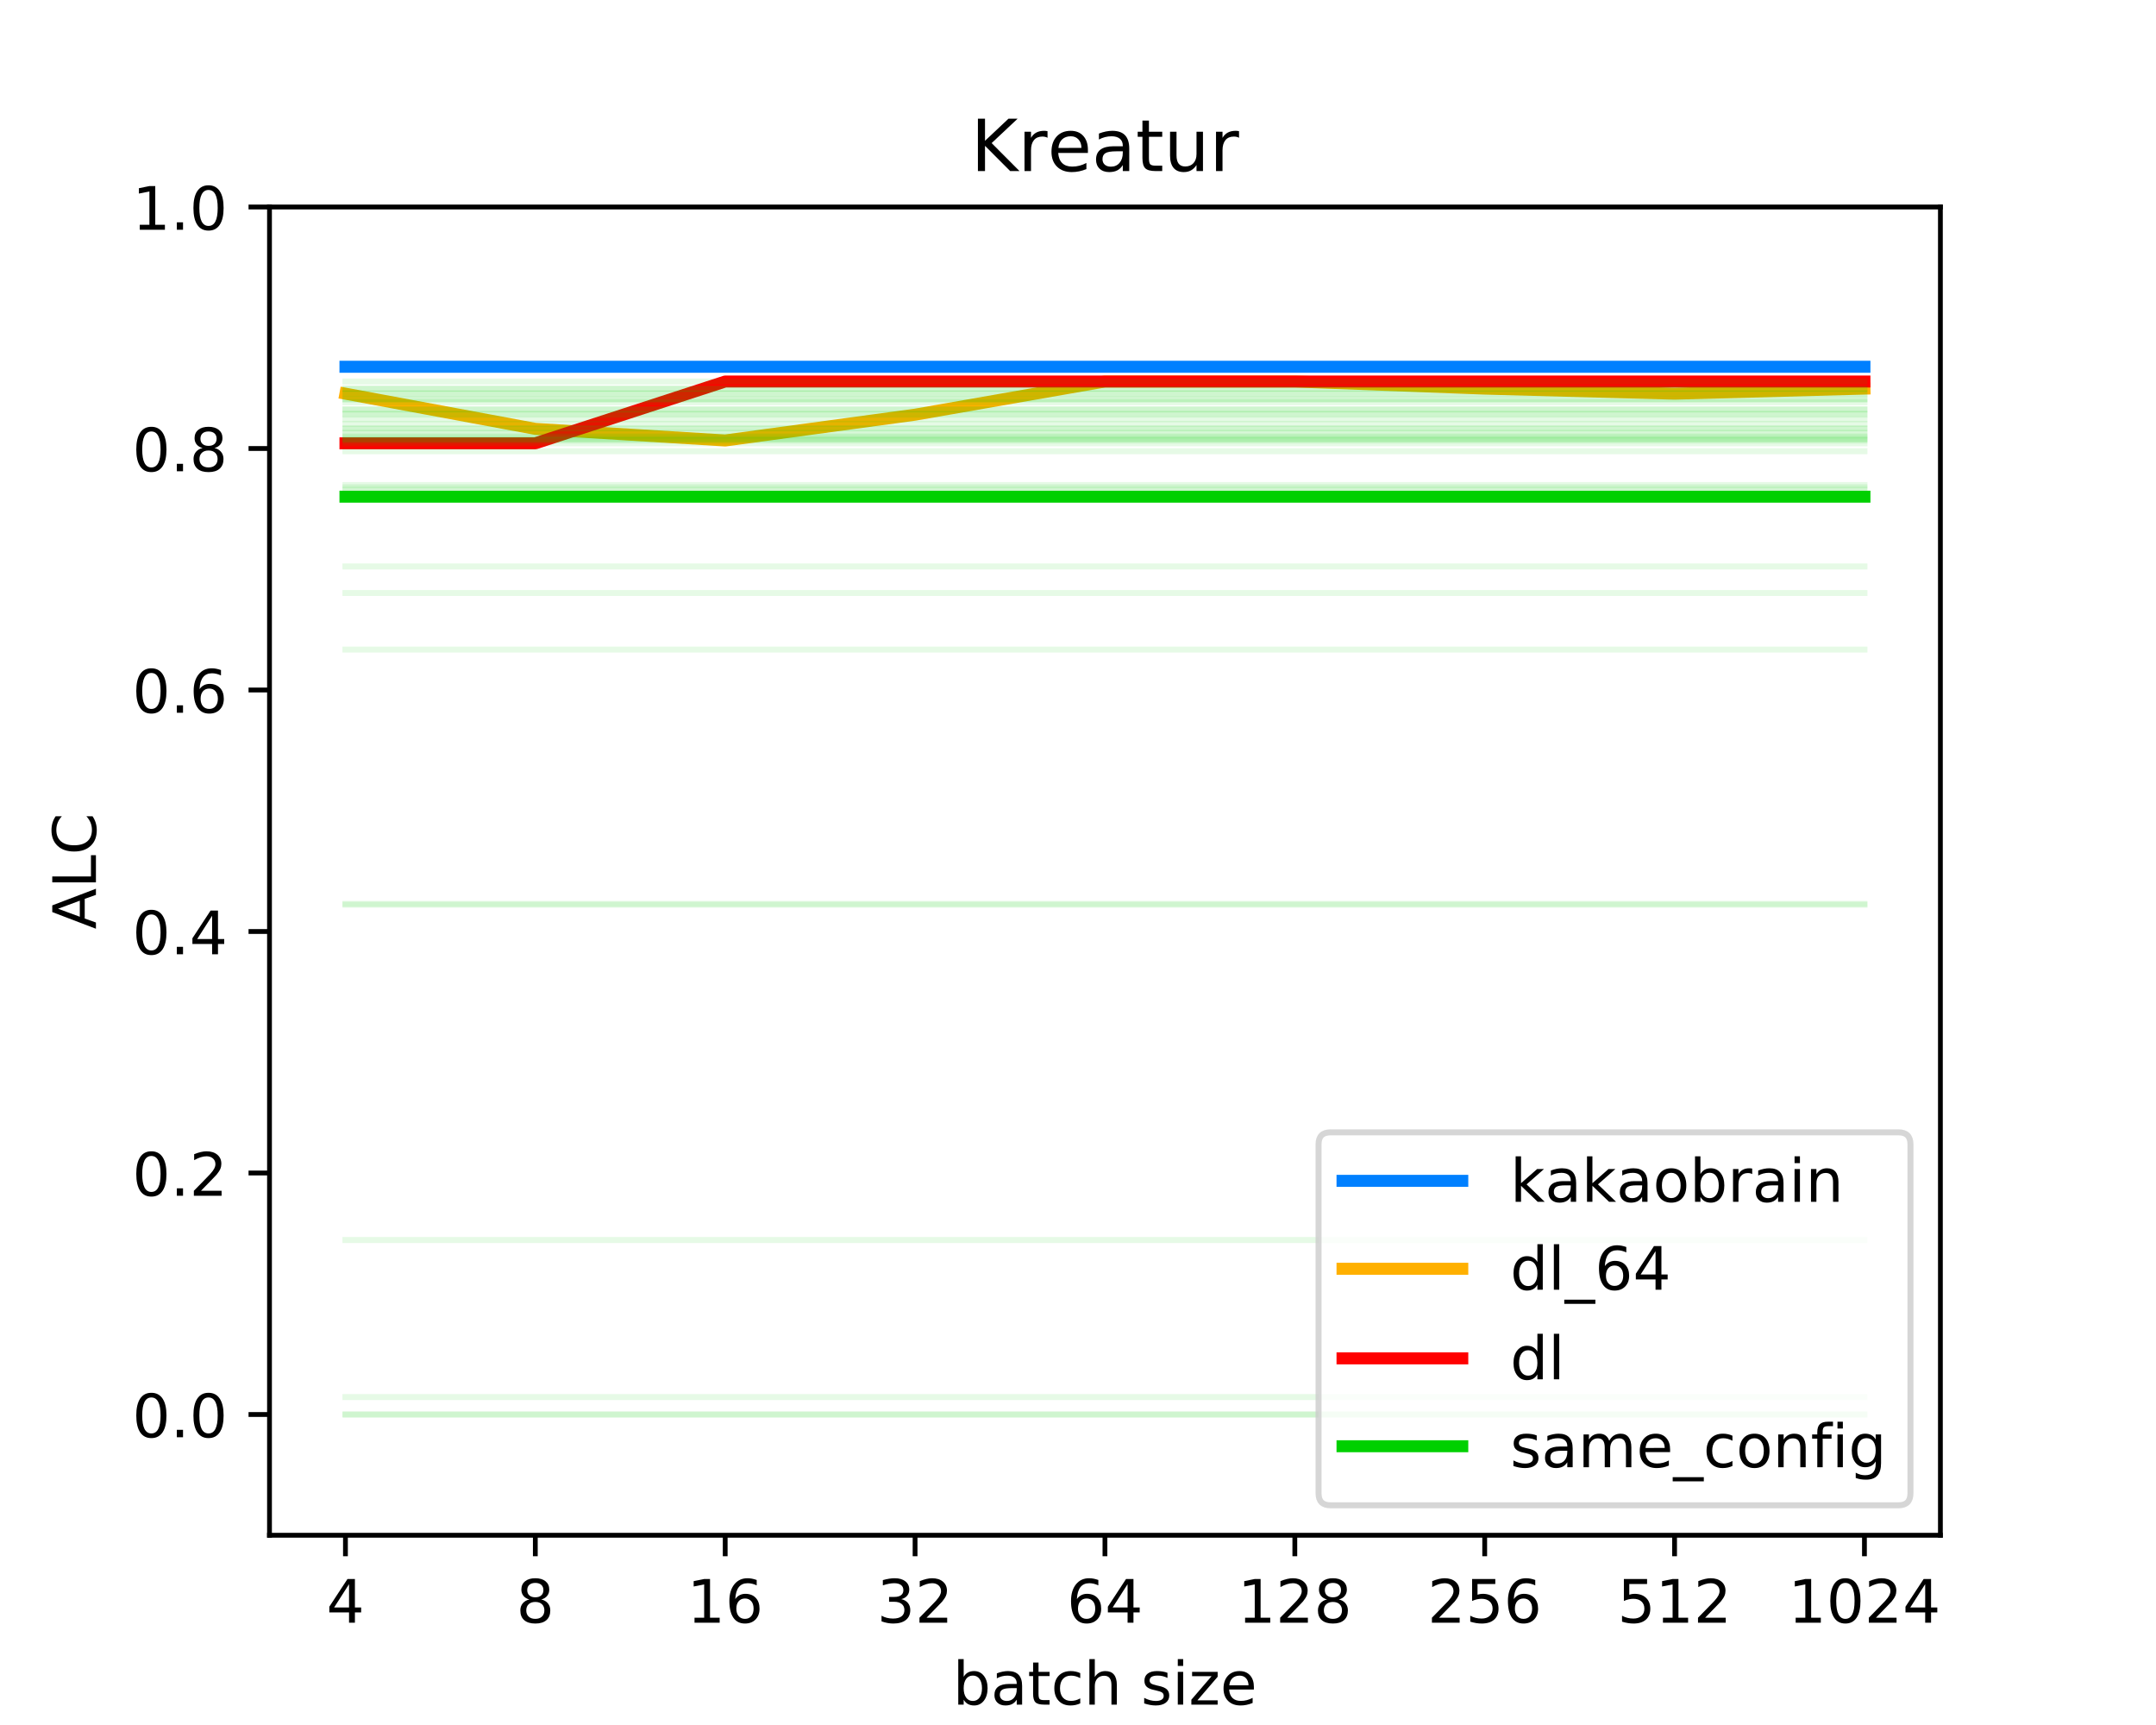 <?xml version="1.0" encoding="utf-8" standalone="no"?>
<!DOCTYPE svg PUBLIC "-//W3C//DTD SVG 1.1//EN"
  "http://www.w3.org/Graphics/SVG/1.1/DTD/svg11.dtd">
<!-- Created with matplotlib (https://matplotlib.org/) -->
<svg height="288pt" version="1.1" viewBox="0 0 360 288" width="360pt" xmlns="http://www.w3.org/2000/svg" xmlns:xlink="http://www.w3.org/1999/xlink">
 <defs>
  <style type="text/css">
*{stroke-linecap:butt;stroke-linejoin:round;}
  </style>
 </defs>
 <g id="figure_1">
  <g id="patch_1">
   <path d="M 0 288 
L 360 288 
L 360 0 
L 0 0 
z
" style="fill:#ffffff;"/>
  </g>
  <g id="axes_1">
   <g id="patch_2">
    <path d="M 45 256.32 
L 324 256.32 
L 324 34.56 
L 45 34.56 
z
" style="fill:#ffffff;"/>
   </g>
   <g id="matplotlib.axis_1">
    <g id="xtick_1">
     <g id="line2d_1">
      <defs>
       <path d="M 0 0 
L 0 3.5 
" id="m5deee450c0" style="stroke:#000000;stroke-width:0.8;"/>
      </defs>
      <g>
       <use style="stroke:#000000;stroke-width:0.8;" x="57.682" xlink:href="#m5deee450c0" y="256.32"/>
      </g>
     </g>
     <g id="text_1">
      <!-- 4 -->
      <defs>
       <path d="M 37.797 64.312 
L 12.891 25.391 
L 37.797 25.391 
z
M 35.203 72.906 
L 47.609 72.906 
L 47.609 25.391 
L 58.016 25.391 
L 58.016 17.188 
L 47.609 17.188 
L 47.609 0 
L 37.797 0 
L 37.797 17.188 
L 4.891 17.188 
L 4.891 26.703 
z
" id="DejaVuSans-52"/>
      </defs>
      <g transform="translate(54.501 270.918)scale(0.1 -0.1)">
       <use xlink:href="#DejaVuSans-52"/>
      </g>
     </g>
    </g>
    <g id="xtick_2">
     <g id="line2d_2">
      <g>
       <use style="stroke:#000000;stroke-width:0.8;" x="89.386" xlink:href="#m5deee450c0" y="256.32"/>
      </g>
     </g>
     <g id="text_2">
      <!-- 8 -->
      <defs>
       <path d="M 31.781 34.625 
Q 24.75 34.625 20.719 30.859 
Q 16.703 27.094 16.703 20.516 
Q 16.703 13.922 20.719 10.156 
Q 24.75 6.391 31.781 6.391 
Q 38.812 6.391 42.859 10.172 
Q 46.922 13.969 46.922 20.516 
Q 46.922 27.094 42.891 30.859 
Q 38.875 34.625 31.781 34.625 
z
M 21.922 38.812 
Q 15.578 40.375 12.031 44.719 
Q 8.5 49.078 8.5 55.328 
Q 8.5 64.062 14.719 69.141 
Q 20.953 74.219 31.781 74.219 
Q 42.672 74.219 48.875 69.141 
Q 55.078 64.062 55.078 55.328 
Q 55.078 49.078 51.531 44.719 
Q 48 40.375 41.703 38.812 
Q 48.828 37.156 52.797 32.312 
Q 56.781 27.484 56.781 20.516 
Q 56.781 9.906 50.312 4.234 
Q 43.844 -1.422 31.781 -1.422 
Q 19.734 -1.422 13.25 4.234 
Q 6.781 9.906 6.781 20.516 
Q 6.781 27.484 10.781 32.312 
Q 14.797 37.156 21.922 38.812 
z
M 18.312 54.391 
Q 18.312 48.734 21.844 45.562 
Q 25.391 42.391 31.781 42.391 
Q 38.141 42.391 41.719 45.562 
Q 45.312 48.734 45.312 54.391 
Q 45.312 60.062 41.719 63.234 
Q 38.141 66.406 31.781 66.406 
Q 25.391 66.406 21.844 63.234 
Q 18.312 60.062 18.312 54.391 
z
" id="DejaVuSans-56"/>
      </defs>
      <g transform="translate(86.205 270.918)scale(0.1 -0.1)">
       <use xlink:href="#DejaVuSans-56"/>
      </g>
     </g>
    </g>
    <g id="xtick_3">
     <g id="line2d_3">
      <g>
       <use style="stroke:#000000;stroke-width:0.8;" x="121.091" xlink:href="#m5deee450c0" y="256.32"/>
      </g>
     </g>
     <g id="text_3">
      <!-- 16 -->
      <defs>
       <path d="M 12.406 8.297 
L 28.516 8.297 
L 28.516 63.922 
L 10.984 60.406 
L 10.984 69.391 
L 28.422 72.906 
L 38.281 72.906 
L 38.281 8.297 
L 54.391 8.297 
L 54.391 0 
L 12.406 0 
z
" id="DejaVuSans-49"/>
       <path d="M 33.016 40.375 
Q 26.375 40.375 22.484 35.828 
Q 18.609 31.297 18.609 23.391 
Q 18.609 15.531 22.484 10.953 
Q 26.375 6.391 33.016 6.391 
Q 39.656 6.391 43.531 10.953 
Q 47.406 15.531 47.406 23.391 
Q 47.406 31.297 43.531 35.828 
Q 39.656 40.375 33.016 40.375 
z
M 52.594 71.297 
L 52.594 62.312 
Q 48.875 64.062 45.094 64.984 
Q 41.312 65.922 37.594 65.922 
Q 27.828 65.922 22.672 59.328 
Q 17.531 52.734 16.797 39.406 
Q 19.672 43.656 24.016 45.922 
Q 28.375 48.188 33.594 48.188 
Q 44.578 48.188 50.953 41.516 
Q 57.328 34.859 57.328 23.391 
Q 57.328 12.156 50.688 5.359 
Q 44.047 -1.422 33.016 -1.422 
Q 20.359 -1.422 13.672 8.266 
Q 6.984 17.969 6.984 36.375 
Q 6.984 53.656 15.188 63.938 
Q 23.391 74.219 37.203 74.219 
Q 40.922 74.219 44.703 73.484 
Q 48.484 72.75 52.594 71.297 
z
" id="DejaVuSans-54"/>
      </defs>
      <g transform="translate(114.728 270.918)scale(0.1 -0.1)">
       <use xlink:href="#DejaVuSans-49"/>
       <use x="63.623" xlink:href="#DejaVuSans-54"/>
      </g>
     </g>
    </g>
    <g id="xtick_4">
     <g id="line2d_4">
      <g>
       <use style="stroke:#000000;stroke-width:0.8;" x="152.795" xlink:href="#m5deee450c0" y="256.32"/>
      </g>
     </g>
     <g id="text_4">
      <!-- 32 -->
      <defs>
       <path d="M 40.578 39.312 
Q 47.656 37.797 51.625 33 
Q 55.609 28.219 55.609 21.188 
Q 55.609 10.406 48.188 4.484 
Q 40.766 -1.422 27.094 -1.422 
Q 22.516 -1.422 17.656 -0.516 
Q 12.797 0.391 7.625 2.203 
L 7.625 11.719 
Q 11.719 9.328 16.594 8.109 
Q 21.484 6.891 26.812 6.891 
Q 36.078 6.891 40.938 10.547 
Q 45.797 14.203 45.797 21.188 
Q 45.797 27.641 41.281 31.266 
Q 36.766 34.906 28.719 34.906 
L 20.219 34.906 
L 20.219 43.016 
L 29.109 43.016 
Q 36.375 43.016 40.234 45.922 
Q 44.094 48.828 44.094 54.297 
Q 44.094 59.906 40.109 62.906 
Q 36.141 65.922 28.719 65.922 
Q 24.656 65.922 20.016 65.031 
Q 15.375 64.156 9.812 62.312 
L 9.812 71.094 
Q 15.438 72.656 20.344 73.438 
Q 25.25 74.219 29.594 74.219 
Q 40.828 74.219 47.359 69.109 
Q 53.906 64.016 53.906 55.328 
Q 53.906 49.266 50.438 45.094 
Q 46.969 40.922 40.578 39.312 
z
" id="DejaVuSans-51"/>
       <path d="M 19.188 8.297 
L 53.609 8.297 
L 53.609 0 
L 7.328 0 
L 7.328 8.297 
Q 12.938 14.109 22.625 23.891 
Q 32.328 33.688 34.812 36.531 
Q 39.547 41.844 41.422 45.531 
Q 43.312 49.219 43.312 52.781 
Q 43.312 58.594 39.234 62.25 
Q 35.156 65.922 28.609 65.922 
Q 23.969 65.922 18.812 64.312 
Q 13.672 62.703 7.812 59.422 
L 7.812 69.391 
Q 13.766 71.781 18.938 73 
Q 24.125 74.219 28.422 74.219 
Q 39.75 74.219 46.484 68.547 
Q 53.219 62.891 53.219 53.422 
Q 53.219 48.922 51.531 44.891 
Q 49.859 40.875 45.406 35.406 
Q 44.188 33.984 37.641 27.219 
Q 31.109 20.453 19.188 8.297 
z
" id="DejaVuSans-50"/>
      </defs>
      <g transform="translate(146.433 270.918)scale(0.1 -0.1)">
       <use xlink:href="#DejaVuSans-51"/>
       <use x="63.623" xlink:href="#DejaVuSans-50"/>
      </g>
     </g>
    </g>
    <g id="xtick_5">
     <g id="line2d_5">
      <g>
       <use style="stroke:#000000;stroke-width:0.8;" x="184.5" xlink:href="#m5deee450c0" y="256.32"/>
      </g>
     </g>
     <g id="text_5">
      <!-- 64 -->
      <g transform="translate(178.137 270.918)scale(0.1 -0.1)">
       <use xlink:href="#DejaVuSans-54"/>
       <use x="63.623" xlink:href="#DejaVuSans-52"/>
      </g>
     </g>
    </g>
    <g id="xtick_6">
     <g id="line2d_6">
      <g>
       <use style="stroke:#000000;stroke-width:0.8;" x="216.205" xlink:href="#m5deee450c0" y="256.32"/>
      </g>
     </g>
     <g id="text_6">
      <!-- 128 -->
      <g transform="translate(206.661 270.918)scale(0.1 -0.1)">
       <use xlink:href="#DejaVuSans-49"/>
       <use x="63.623" xlink:href="#DejaVuSans-50"/>
       <use x="127.246" xlink:href="#DejaVuSans-56"/>
      </g>
     </g>
    </g>
    <g id="xtick_7">
     <g id="line2d_7">
      <g>
       <use style="stroke:#000000;stroke-width:0.8;" x="247.909" xlink:href="#m5deee450c0" y="256.32"/>
      </g>
     </g>
     <g id="text_7">
      <!-- 256 -->
      <defs>
       <path d="M 10.797 72.906 
L 49.516 72.906 
L 49.516 64.594 
L 19.828 64.594 
L 19.828 46.734 
Q 21.969 47.469 24.109 47.828 
Q 26.266 48.188 28.422 48.188 
Q 40.625 48.188 47.75 41.5 
Q 54.891 34.812 54.891 23.391 
Q 54.891 11.625 47.562 5.094 
Q 40.234 -1.422 26.906 -1.422 
Q 22.312 -1.422 17.547 -0.641 
Q 12.797 0.141 7.719 1.703 
L 7.719 11.625 
Q 12.109 9.234 16.797 8.062 
Q 21.484 6.891 26.703 6.891 
Q 35.156 6.891 40.078 11.328 
Q 45.016 15.766 45.016 23.391 
Q 45.016 31 40.078 35.438 
Q 35.156 39.891 26.703 39.891 
Q 22.75 39.891 18.812 39.016 
Q 14.891 38.141 10.797 36.281 
z
" id="DejaVuSans-53"/>
      </defs>
      <g transform="translate(238.365 270.918)scale(0.1 -0.1)">
       <use xlink:href="#DejaVuSans-50"/>
       <use x="63.623" xlink:href="#DejaVuSans-53"/>
       <use x="127.246" xlink:href="#DejaVuSans-54"/>
      </g>
     </g>
    </g>
    <g id="xtick_8">
     <g id="line2d_8">
      <g>
       <use style="stroke:#000000;stroke-width:0.8;" x="279.614" xlink:href="#m5deee450c0" y="256.32"/>
      </g>
     </g>
     <g id="text_8">
      <!-- 512 -->
      <g transform="translate(270.07 270.918)scale(0.1 -0.1)">
       <use xlink:href="#DejaVuSans-53"/>
       <use x="63.623" xlink:href="#DejaVuSans-49"/>
       <use x="127.246" xlink:href="#DejaVuSans-50"/>
      </g>
     </g>
    </g>
    <g id="xtick_9">
     <g id="line2d_9">
      <g>
       <use style="stroke:#000000;stroke-width:0.8;" x="311.318" xlink:href="#m5deee450c0" y="256.32"/>
      </g>
     </g>
     <g id="text_9">
      <!-- 1024 -->
      <defs>
       <path d="M 31.781 66.406 
Q 24.172 66.406 20.328 58.906 
Q 16.5 51.422 16.5 36.375 
Q 16.5 21.391 20.328 13.891 
Q 24.172 6.391 31.781 6.391 
Q 39.453 6.391 43.281 13.891 
Q 47.125 21.391 47.125 36.375 
Q 47.125 51.422 43.281 58.906 
Q 39.453 66.406 31.781 66.406 
z
M 31.781 74.219 
Q 44.047 74.219 50.516 64.516 
Q 56.984 54.828 56.984 36.375 
Q 56.984 17.969 50.516 8.266 
Q 44.047 -1.422 31.781 -1.422 
Q 19.531 -1.422 13.062 8.266 
Q 6.594 17.969 6.594 36.375 
Q 6.594 54.828 13.062 64.516 
Q 19.531 74.219 31.781 74.219 
z
" id="DejaVuSans-48"/>
      </defs>
      <g transform="translate(298.593 270.918)scale(0.1 -0.1)">
       <use xlink:href="#DejaVuSans-49"/>
       <use x="63.623" xlink:href="#DejaVuSans-48"/>
       <use x="127.246" xlink:href="#DejaVuSans-50"/>
       <use x="190.869" xlink:href="#DejaVuSans-52"/>
      </g>
     </g>
    </g>
    <g id="text_10">
     <!-- batch size -->
     <defs>
      <path d="M 48.688 27.297 
Q 48.688 37.203 44.609 42.844 
Q 40.531 48.484 33.406 48.484 
Q 26.266 48.484 22.188 42.844 
Q 18.109 37.203 18.109 27.297 
Q 18.109 17.391 22.188 11.75 
Q 26.266 6.109 33.406 6.109 
Q 40.531 6.109 44.609 11.75 
Q 48.688 17.391 48.688 27.297 
z
M 18.109 46.391 
Q 20.953 51.266 25.266 53.625 
Q 29.594 56 35.594 56 
Q 45.562 56 51.781 48.094 
Q 58.016 40.188 58.016 27.297 
Q 58.016 14.406 51.781 6.484 
Q 45.562 -1.422 35.594 -1.422 
Q 29.594 -1.422 25.266 0.953 
Q 20.953 3.328 18.109 8.203 
L 18.109 0 
L 9.078 0 
L 9.078 75.984 
L 18.109 75.984 
z
" id="DejaVuSans-98"/>
      <path d="M 34.281 27.484 
Q 23.391 27.484 19.188 25 
Q 14.984 22.516 14.984 16.5 
Q 14.984 11.719 18.141 8.906 
Q 21.297 6.109 26.703 6.109 
Q 34.188 6.109 38.703 11.406 
Q 43.219 16.703 43.219 25.484 
L 43.219 27.484 
z
M 52.203 31.203 
L 52.203 0 
L 43.219 0 
L 43.219 8.297 
Q 40.141 3.328 35.547 0.953 
Q 30.953 -1.422 24.312 -1.422 
Q 15.922 -1.422 10.953 3.297 
Q 6 8.016 6 15.922 
Q 6 25.141 12.172 29.828 
Q 18.359 34.516 30.609 34.516 
L 43.219 34.516 
L 43.219 35.406 
Q 43.219 41.609 39.141 45 
Q 35.062 48.391 27.688 48.391 
Q 23 48.391 18.547 47.266 
Q 14.109 46.141 10.016 43.891 
L 10.016 52.203 
Q 14.938 54.109 19.578 55.047 
Q 24.219 56 28.609 56 
Q 40.484 56 46.344 49.844 
Q 52.203 43.703 52.203 31.203 
z
" id="DejaVuSans-97"/>
      <path d="M 18.312 70.219 
L 18.312 54.688 
L 36.812 54.688 
L 36.812 47.703 
L 18.312 47.703 
L 18.312 18.016 
Q 18.312 11.328 20.141 9.422 
Q 21.969 7.516 27.594 7.516 
L 36.812 7.516 
L 36.812 0 
L 27.594 0 
Q 17.188 0 13.234 3.875 
Q 9.281 7.766 9.281 18.016 
L 9.281 47.703 
L 2.688 47.703 
L 2.688 54.688 
L 9.281 54.688 
L 9.281 70.219 
z
" id="DejaVuSans-116"/>
      <path d="M 48.781 52.594 
L 48.781 44.188 
Q 44.969 46.297 41.141 47.344 
Q 37.312 48.391 33.406 48.391 
Q 24.656 48.391 19.812 42.844 
Q 14.984 37.312 14.984 27.297 
Q 14.984 17.281 19.812 11.734 
Q 24.656 6.203 33.406 6.203 
Q 37.312 6.203 41.141 7.25 
Q 44.969 8.297 48.781 10.406 
L 48.781 2.094 
Q 45.016 0.344 40.984 -0.531 
Q 36.969 -1.422 32.422 -1.422 
Q 20.062 -1.422 12.781 6.344 
Q 5.516 14.109 5.516 27.297 
Q 5.516 40.672 12.859 48.328 
Q 20.219 56 33.016 56 
Q 37.156 56 41.109 55.141 
Q 45.062 54.297 48.781 52.594 
z
" id="DejaVuSans-99"/>
      <path d="M 54.891 33.016 
L 54.891 0 
L 45.906 0 
L 45.906 32.719 
Q 45.906 40.484 42.875 44.328 
Q 39.844 48.188 33.797 48.188 
Q 26.516 48.188 22.312 43.547 
Q 18.109 38.922 18.109 30.906 
L 18.109 0 
L 9.078 0 
L 9.078 75.984 
L 18.109 75.984 
L 18.109 46.188 
Q 21.344 51.125 25.703 53.562 
Q 30.078 56 35.797 56 
Q 45.219 56 50.047 50.172 
Q 54.891 44.344 54.891 33.016 
z
" id="DejaVuSans-104"/>
      <path id="DejaVuSans-32"/>
      <path d="M 44.281 53.078 
L 44.281 44.578 
Q 40.484 46.531 36.375 47.5 
Q 32.281 48.484 27.875 48.484 
Q 21.188 48.484 17.844 46.438 
Q 14.5 44.391 14.5 40.281 
Q 14.5 37.156 16.891 35.375 
Q 19.281 33.594 26.516 31.984 
L 29.594 31.297 
Q 39.156 29.25 43.188 25.516 
Q 47.219 21.781 47.219 15.094 
Q 47.219 7.469 41.188 3.016 
Q 35.156 -1.422 24.609 -1.422 
Q 20.219 -1.422 15.453 -0.562 
Q 10.688 0.297 5.422 2 
L 5.422 11.281 
Q 10.406 8.688 15.234 7.391 
Q 20.062 6.109 24.812 6.109 
Q 31.156 6.109 34.562 8.281 
Q 37.984 10.453 37.984 14.406 
Q 37.984 18.062 35.516 20.016 
Q 33.062 21.969 24.703 23.781 
L 21.578 24.516 
Q 13.234 26.266 9.516 29.906 
Q 5.812 33.547 5.812 39.891 
Q 5.812 47.609 11.281 51.797 
Q 16.75 56 26.812 56 
Q 31.781 56 36.172 55.266 
Q 40.578 54.547 44.281 53.078 
z
" id="DejaVuSans-115"/>
      <path d="M 9.422 54.688 
L 18.406 54.688 
L 18.406 0 
L 9.422 0 
z
M 9.422 75.984 
L 18.406 75.984 
L 18.406 64.594 
L 9.422 64.594 
z
" id="DejaVuSans-105"/>
      <path d="M 5.516 54.688 
L 48.188 54.688 
L 48.188 46.484 
L 14.406 7.172 
L 48.188 7.172 
L 48.188 0 
L 4.297 0 
L 4.297 8.203 
L 38.094 47.516 
L 5.516 47.516 
z
" id="DejaVuSans-122"/>
      <path d="M 56.203 29.594 
L 56.203 25.203 
L 14.891 25.203 
Q 15.484 15.922 20.484 11.062 
Q 25.484 6.203 34.422 6.203 
Q 39.594 6.203 44.453 7.469 
Q 49.312 8.734 54.109 11.281 
L 54.109 2.781 
Q 49.266 0.734 44.188 -0.344 
Q 39.109 -1.422 33.891 -1.422 
Q 20.797 -1.422 13.156 6.188 
Q 5.516 13.812 5.516 26.812 
Q 5.516 40.234 12.766 48.109 
Q 20.016 56 32.328 56 
Q 43.359 56 49.781 48.891 
Q 56.203 41.797 56.203 29.594 
z
M 47.219 32.234 
Q 47.125 39.594 43.094 43.984 
Q 39.062 48.391 32.422 48.391 
Q 24.906 48.391 20.391 44.141 
Q 15.875 39.891 15.188 32.172 
z
" id="DejaVuSans-101"/>
     </defs>
     <g transform="translate(159.1 284.597)scale(0.1 -0.1)">
      <use xlink:href="#DejaVuSans-98"/>
      <use x="63.477" xlink:href="#DejaVuSans-97"/>
      <use x="124.756" xlink:href="#DejaVuSans-116"/>
      <use x="163.965" xlink:href="#DejaVuSans-99"/>
      <use x="218.945" xlink:href="#DejaVuSans-104"/>
      <use x="282.324" xlink:href="#DejaVuSans-32"/>
      <use x="314.111" xlink:href="#DejaVuSans-115"/>
      <use x="366.211" xlink:href="#DejaVuSans-105"/>
      <use x="393.994" xlink:href="#DejaVuSans-122"/>
      <use x="446.484" xlink:href="#DejaVuSans-101"/>
     </g>
    </g>
   </g>
   <g id="matplotlib.axis_2">
    <g id="ytick_1">
     <g id="line2d_10">
      <defs>
       <path d="M 0 0 
L -3.5 0 
" id="m67f1b71b4b" style="stroke:#000000;stroke-width:0.8;"/>
      </defs>
      <g>
       <use style="stroke:#000000;stroke-width:0.8;" x="45" xlink:href="#m67f1b71b4b" y="236.16"/>
      </g>
     </g>
     <g id="text_11">
      <!-- 0.0 -->
      <defs>
       <path d="M 10.688 12.406 
L 21 12.406 
L 21 0 
L 10.688 0 
z
" id="DejaVuSans-46"/>
      </defs>
      <g transform="translate(22.097 239.959)scale(0.1 -0.1)">
       <use xlink:href="#DejaVuSans-48"/>
       <use x="63.623" xlink:href="#DejaVuSans-46"/>
       <use x="95.41" xlink:href="#DejaVuSans-48"/>
      </g>
     </g>
    </g>
    <g id="ytick_2">
     <g id="line2d_11">
      <g>
       <use style="stroke:#000000;stroke-width:0.8;" x="45" xlink:href="#m67f1b71b4b" y="195.84"/>
      </g>
     </g>
     <g id="text_12">
      <!-- 0.2 -->
      <g transform="translate(22.097 199.639)scale(0.1 -0.1)">
       <use xlink:href="#DejaVuSans-48"/>
       <use x="63.623" xlink:href="#DejaVuSans-46"/>
       <use x="95.41" xlink:href="#DejaVuSans-50"/>
      </g>
     </g>
    </g>
    <g id="ytick_3">
     <g id="line2d_12">
      <g>
       <use style="stroke:#000000;stroke-width:0.8;" x="45" xlink:href="#m67f1b71b4b" y="155.52"/>
      </g>
     </g>
     <g id="text_13">
      <!-- 0.4 -->
      <g transform="translate(22.097 159.319)scale(0.1 -0.1)">
       <use xlink:href="#DejaVuSans-48"/>
       <use x="63.623" xlink:href="#DejaVuSans-46"/>
       <use x="95.41" xlink:href="#DejaVuSans-52"/>
      </g>
     </g>
    </g>
    <g id="ytick_4">
     <g id="line2d_13">
      <g>
       <use style="stroke:#000000;stroke-width:0.8;" x="45" xlink:href="#m67f1b71b4b" y="115.2"/>
      </g>
     </g>
     <g id="text_14">
      <!-- 0.6 -->
      <g transform="translate(22.097 118.999)scale(0.1 -0.1)">
       <use xlink:href="#DejaVuSans-48"/>
       <use x="63.623" xlink:href="#DejaVuSans-46"/>
       <use x="95.41" xlink:href="#DejaVuSans-54"/>
      </g>
     </g>
    </g>
    <g id="ytick_5">
     <g id="line2d_14">
      <g>
       <use style="stroke:#000000;stroke-width:0.8;" x="45" xlink:href="#m67f1b71b4b" y="74.88"/>
      </g>
     </g>
     <g id="text_15">
      <!-- 0.8 -->
      <g transform="translate(22.097 78.679)scale(0.1 -0.1)">
       <use xlink:href="#DejaVuSans-48"/>
       <use x="63.623" xlink:href="#DejaVuSans-46"/>
       <use x="95.41" xlink:href="#DejaVuSans-56"/>
      </g>
     </g>
    </g>
    <g id="ytick_6">
     <g id="line2d_15">
      <g>
       <use style="stroke:#000000;stroke-width:0.8;" x="45" xlink:href="#m67f1b71b4b" y="34.56"/>
      </g>
     </g>
     <g id="text_16">
      <!-- 1.0 -->
      <g transform="translate(22.097 38.359)scale(0.1 -0.1)">
       <use xlink:href="#DejaVuSans-49"/>
       <use x="63.623" xlink:href="#DejaVuSans-46"/>
       <use x="95.41" xlink:href="#DejaVuSans-48"/>
      </g>
     </g>
    </g>
    <g id="text_17">
     <!-- ALC -->
     <defs>
      <path d="M 34.188 63.188 
L 20.797 26.906 
L 47.609 26.906 
z
M 28.609 72.906 
L 39.797 72.906 
L 67.578 0 
L 57.328 0 
L 50.688 18.703 
L 17.828 18.703 
L 11.188 0 
L 0.781 0 
z
" id="DejaVuSans-65"/>
      <path d="M 9.812 72.906 
L 19.672 72.906 
L 19.672 8.297 
L 55.172 8.297 
L 55.172 0 
L 9.812 0 
z
" id="DejaVuSans-76"/>
      <path d="M 64.406 67.281 
L 64.406 56.891 
Q 59.422 61.531 53.781 63.812 
Q 48.141 66.109 41.797 66.109 
Q 29.297 66.109 22.656 58.469 
Q 16.016 50.828 16.016 36.375 
Q 16.016 21.969 22.656 14.328 
Q 29.297 6.688 41.797 6.688 
Q 48.141 6.688 53.781 8.984 
Q 59.422 11.281 64.406 15.922 
L 64.406 5.609 
Q 59.234 2.094 53.438 0.328 
Q 47.656 -1.422 41.219 -1.422 
Q 24.656 -1.422 15.125 8.703 
Q 5.609 18.844 5.609 36.375 
Q 5.609 53.953 15.125 64.078 
Q 24.656 74.219 41.219 74.219 
Q 47.75 74.219 53.531 72.484 
Q 59.328 70.75 64.406 67.281 
z
" id="DejaVuSans-67"/>
     </defs>
     <g transform="translate(16.017 155.138)rotate(-90)scale(0.1 -0.1)">
      <use xlink:href="#DejaVuSans-65"/>
      <use x="68.408" xlink:href="#DejaVuSans-76"/>
      <use x="124.121" xlink:href="#DejaVuSans-67"/>
     </g>
    </g>
   </g>
   <g id="line2d_16">
    <path clip-path="url(#pf2ba08ed86)" d="M 57.682 61.232 
L 89.386 61.232 
L 121.091 61.232 
L 152.795 61.232 
L 184.5 61.232 
L 216.205 61.232 
L 247.909 61.232 
L 279.614 61.232 
L 311.318 61.232 
" style="fill:none;stroke:#0080ff;stroke-linecap:square;stroke-width:2;"/>
   </g>
   <g id="line2d_17">
    <path clip-path="url(#pf2ba08ed86)" d="M 57.682 65.725 
L 89.386 71.603 
L 121.091 73.542 
L 152.795 69.233 
L 184.5 63.693 
L 216.205 63.693 
L 247.909 64.88 
L 279.614 65.725 
L 311.318 64.88 
" style="fill:none;stroke:#ffb000;stroke-linecap:square;stroke-width:2;"/>
   </g>
   <g id="line2d_18">
    <path clip-path="url(#pf2ba08ed86)" d="M 57.682 74.014 
L 89.386 74.014 
L 121.091 63.693 
L 152.795 63.693 
L 184.5 63.693 
L 216.205 63.693 
L 247.909 63.693 
L 279.614 63.693 
L 311.318 63.693 
" style="fill:none;stroke:#ff0000;stroke-linecap:square;stroke-width:2;"/>
   </g>
   <g id="line2d_19">
    <path clip-path="url(#pf2ba08ed86)" d="M 57.682 63.693 
L 89.386 63.693 
L 121.091 63.693 
L 152.795 63.693 
L 184.5 63.693 
L 216.205 63.693 
L 247.909 63.693 
L 279.614 63.693 
L 311.318 63.693 
" style="fill:none;stroke:#00d000;stroke-linecap:square;stroke-opacity:0.1;"/>
   </g>
   <g id="line2d_20">
    <path clip-path="url(#pf2ba08ed86)" d="M 57.682 64.88 
L 89.386 64.88 
L 121.091 64.88 
L 152.795 64.88 
L 184.5 64.88 
L 216.205 64.88 
L 247.909 64.88 
L 279.614 64.88 
L 311.318 64.88 
" style="fill:none;stroke:#00d000;stroke-linecap:square;stroke-opacity:0.1;"/>
   </g>
   <g id="line2d_21">
    <path clip-path="url(#pf2ba08ed86)" d="M 57.682 64.927 
L 89.386 64.927 
L 121.091 64.927 
L 152.795 64.927 
L 184.5 64.927 
L 216.205 64.927 
L 247.909 64.927 
L 279.614 64.927 
L 311.318 64.927 
" style="fill:none;stroke:#00d000;stroke-linecap:square;stroke-opacity:0.1;"/>
   </g>
   <g id="line2d_22">
    <path clip-path="url(#pf2ba08ed86)" d="M 57.682 65.675 
L 89.386 65.675 
L 121.091 65.675 
L 152.795 65.675 
L 184.5 65.675 
L 216.205 65.675 
L 247.909 65.675 
L 279.614 65.675 
L 311.318 65.675 
" style="fill:none;stroke:#00d000;stroke-linecap:square;stroke-opacity:0.1;"/>
   </g>
   <g id="line2d_23">
    <path clip-path="url(#pf2ba08ed86)" d="M 57.682 65.725 
L 89.386 65.725 
L 121.091 65.725 
L 152.795 65.725 
L 184.5 65.725 
L 216.205 65.725 
L 247.909 65.725 
L 279.614 65.725 
L 311.318 65.725 
" style="fill:none;stroke:#00d000;stroke-linecap:square;stroke-opacity:0.1;"/>
   </g>
   <g id="line2d_24">
    <path clip-path="url(#pf2ba08ed86)" d="M 57.682 66.635 
L 89.386 66.635 
L 121.091 66.635 
L 152.795 66.635 
L 184.5 66.635 
L 216.205 66.635 
L 247.909 66.635 
L 279.614 66.635 
L 311.318 66.635 
" style="fill:none;stroke:#00d000;stroke-linecap:square;stroke-opacity:0.1;"/>
   </g>
   <g id="line2d_25">
    <path clip-path="url(#pf2ba08ed86)" d="M 57.682 66.686 
L 89.386 66.686 
L 121.091 66.686 
L 152.795 66.686 
L 184.5 66.686 
L 216.205 66.686 
L 247.909 66.686 
L 279.614 66.686 
L 311.318 66.686 
" style="fill:none;stroke:#00d000;stroke-linecap:square;stroke-opacity:0.1;"/>
   </g>
   <g id="line2d_26">
    <path clip-path="url(#pf2ba08ed86)" d="M 57.682 67.17 
L 89.386 67.17 
L 121.091 67.17 
L 152.795 67.17 
L 184.5 67.17 
L 216.205 67.17 
L 247.909 67.17 
L 279.614 67.17 
L 311.318 67.17 
" style="fill:none;stroke:#00d000;stroke-linecap:square;stroke-opacity:0.1;"/>
   </g>
   <g id="line2d_27">
    <path clip-path="url(#pf2ba08ed86)" d="M 57.682 68.329 
L 89.386 68.329 
L 121.091 68.329 
L 152.795 68.329 
L 184.5 68.329 
L 216.205 68.329 
L 247.909 68.329 
L 279.614 68.329 
L 311.318 68.329 
" style="fill:none;stroke:#00d000;stroke-linecap:square;stroke-opacity:0.1;"/>
   </g>
   <g id="line2d_28">
    <path clip-path="url(#pf2ba08ed86)" d="M 57.682 68.384 
L 89.386 68.384 
L 121.091 68.384 
L 152.795 68.384 
L 184.5 68.384 
L 216.205 68.384 
L 247.909 68.384 
L 279.614 68.384 
L 311.318 68.384 
" style="fill:none;stroke:#00d000;stroke-linecap:square;stroke-opacity:0.1;"/>
   </g>
   <g id="line2d_29">
    <path clip-path="url(#pf2ba08ed86)" d="M 57.682 69.063 
L 89.386 69.063 
L 121.091 69.063 
L 152.795 69.063 
L 184.5 69.063 
L 216.205 69.063 
L 247.909 69.063 
L 279.614 69.063 
L 311.318 69.063 
" style="fill:none;stroke:#00d000;stroke-linecap:square;stroke-opacity:0.1;"/>
   </g>
   <g id="line2d_30">
    <path clip-path="url(#pf2ba08ed86)" d="M 57.682 69.233 
L 89.386 69.233 
L 121.091 69.233 
L 152.795 69.233 
L 184.5 69.233 
L 216.205 69.233 
L 247.909 69.233 
L 279.614 69.233 
L 311.318 69.233 
" style="fill:none;stroke:#00d000;stroke-linecap:square;stroke-opacity:0.1;"/>
   </g>
   <g id="line2d_31">
    <path clip-path="url(#pf2ba08ed86)" d="M 57.682 70.006 
L 89.386 70.006 
L 121.091 70.006 
L 152.795 70.006 
L 184.5 70.006 
L 216.205 70.006 
L 247.909 70.006 
L 279.614 70.006 
L 311.318 70.006 
" style="fill:none;stroke:#00d000;stroke-linecap:square;stroke-opacity:0.1;"/>
   </g>
   <g id="line2d_32">
    <path clip-path="url(#pf2ba08ed86)" d="M 57.682 70.758 
L 89.386 70.758 
L 121.091 70.758 
L 152.795 70.758 
L 184.5 70.758 
L 216.205 70.758 
L 247.909 70.758 
L 279.614 70.758 
L 311.318 70.758 
" style="fill:none;stroke:#00d000;stroke-linecap:square;stroke-opacity:0.1;"/>
   </g>
   <g id="line2d_33">
    <path clip-path="url(#pf2ba08ed86)" d="M 57.682 71.512 
L 89.386 71.512 
L 121.091 71.512 
L 152.795 71.512 
L 184.5 71.512 
L 216.205 71.512 
L 247.909 71.512 
L 279.614 71.512 
L 311.318 71.512 
" style="fill:none;stroke:#00d000;stroke-linecap:square;stroke-opacity:0.1;"/>
   </g>
   <g id="line2d_34">
    <path clip-path="url(#pf2ba08ed86)" d="M 57.682 71.603 
L 89.386 71.603 
L 121.091 71.603 
L 152.795 71.603 
L 184.5 71.603 
L 216.205 71.603 
L 247.909 71.603 
L 279.614 71.603 
L 311.318 71.603 
" style="fill:none;stroke:#00d000;stroke-linecap:square;stroke-opacity:0.1;"/>
   </g>
   <g id="line2d_35">
    <path clip-path="url(#pf2ba08ed86)" d="M 57.682 72.241 
L 89.386 72.241 
L 121.091 72.241 
L 152.795 72.241 
L 184.5 72.241 
L 216.205 72.241 
L 247.909 72.241 
L 279.614 72.241 
L 311.318 72.241 
" style="fill:none;stroke:#00d000;stroke-linecap:square;stroke-opacity:0.1;"/>
   </g>
   <g id="line2d_36">
    <path clip-path="url(#pf2ba08ed86)" d="M 57.682 72.699 
L 89.386 72.699 
L 121.091 72.699 
L 152.795 72.699 
L 184.5 72.699 
L 216.205 72.699 
L 247.909 72.699 
L 279.614 72.699 
L 311.318 72.699 
" style="fill:none;stroke:#00d000;stroke-linecap:square;stroke-opacity:0.1;"/>
   </g>
   <g id="line2d_37">
    <path clip-path="url(#pf2ba08ed86)" d="M 57.682 72.968 
L 89.386 72.968 
L 121.091 72.968 
L 152.795 72.968 
L 184.5 72.968 
L 216.205 72.968 
L 247.909 72.968 
L 279.614 72.968 
L 311.318 72.968 
" style="fill:none;stroke:#00d000;stroke-linecap:square;stroke-opacity:0.1;"/>
   </g>
   <g id="line2d_38">
    <path clip-path="url(#pf2ba08ed86)" d="M 57.682 73.274 
L 89.386 73.274 
L 121.091 73.274 
L 152.795 73.274 
L 184.5 73.274 
L 216.205 73.274 
L 247.909 73.274 
L 279.614 73.274 
L 311.318 73.274 
" style="fill:none;stroke:#00d000;stroke-linecap:square;stroke-opacity:0.1;"/>
   </g>
   <g id="line2d_39">
    <path clip-path="url(#pf2ba08ed86)" d="M 57.682 73.308 
L 89.386 73.308 
L 121.091 73.308 
L 152.795 73.308 
L 184.5 73.308 
L 216.205 73.308 
L 247.909 73.308 
L 279.614 73.308 
L 311.318 73.308 
" style="fill:none;stroke:#00d000;stroke-linecap:square;stroke-opacity:0.1;"/>
   </g>
   <g id="line2d_40">
    <path clip-path="url(#pf2ba08ed86)" d="M 57.682 73.542 
L 89.386 73.542 
L 121.091 73.542 
L 152.795 73.542 
L 184.5 73.542 
L 216.205 73.542 
L 247.909 73.542 
L 279.614 73.542 
L 311.318 73.542 
" style="fill:none;stroke:#00d000;stroke-linecap:square;stroke-opacity:0.1;"/>
   </g>
   <g id="line2d_41">
    <path clip-path="url(#pf2ba08ed86)" d="M 57.682 74.014 
L 89.386 74.014 
L 121.091 74.014 
L 152.795 74.014 
L 184.5 74.014 
L 216.205 74.014 
L 247.909 74.014 
L 279.614 74.014 
L 311.318 74.014 
" style="fill:none;stroke:#00d000;stroke-linecap:square;stroke-opacity:0.1;"/>
   </g>
   <g id="line2d_42">
    <path clip-path="url(#pf2ba08ed86)" d="M 57.682 75.328 
L 89.386 75.328 
L 121.091 75.328 
L 152.795 75.328 
L 184.5 75.328 
L 216.205 75.328 
L 247.909 75.328 
L 279.614 75.328 
L 311.318 75.328 
" style="fill:none;stroke:#00d000;stroke-linecap:square;stroke-opacity:0.1;"/>
   </g>
   <g id="line2d_43">
    <path clip-path="url(#pf2ba08ed86)" d="M 57.682 80.991 
L 89.386 80.991 
L 121.091 80.991 
L 152.795 80.991 
L 184.5 80.991 
L 216.205 80.991 
L 247.909 80.991 
L 279.614 80.991 
L 311.318 80.991 
" style="fill:none;stroke:#00d000;stroke-linecap:square;stroke-opacity:0.1;"/>
   </g>
   <g id="line2d_44">
    <path clip-path="url(#pf2ba08ed86)" d="M 57.682 81.361 
L 89.386 81.361 
L 121.091 81.361 
L 152.795 81.361 
L 184.5 81.361 
L 216.205 81.361 
L 247.909 81.361 
L 279.614 81.361 
L 311.318 81.361 
" style="fill:none;stroke:#00d000;stroke-linecap:square;stroke-opacity:0.1;"/>
   </g>
   <g id="line2d_45">
    <path clip-path="url(#pf2ba08ed86)" d="M 57.682 81.761 
L 89.386 81.761 
L 121.091 81.761 
L 152.795 81.761 
L 184.5 81.761 
L 216.205 81.761 
L 247.909 81.761 
L 279.614 81.761 
L 311.318 81.761 
" style="fill:none;stroke:#00d000;stroke-linecap:square;stroke-opacity:0.1;"/>
   </g>
   <g id="line2d_46">
    <path clip-path="url(#pf2ba08ed86)" d="M 57.682 82.925 
L 89.386 82.925 
L 121.091 82.925 
L 152.795 82.925 
L 184.5 82.925 
L 216.205 82.925 
L 247.909 82.925 
L 279.614 82.925 
L 311.318 82.925 
" style="fill:none;stroke:#00d000;stroke-linecap:square;stroke-opacity:0.1;"/>
   </g>
   <g id="line2d_47">
    <path clip-path="url(#pf2ba08ed86)" d="M 57.682 94.574 
L 89.386 94.574 
L 121.091 94.574 
L 152.795 94.574 
L 184.5 94.574 
L 216.205 94.574 
L 247.909 94.574 
L 279.614 94.574 
L 311.318 94.574 
" style="fill:none;stroke:#00d000;stroke-linecap:square;stroke-opacity:0.1;"/>
   </g>
   <g id="line2d_48">
    <path clip-path="url(#pf2ba08ed86)" d="M 57.682 99.008 
L 89.386 99.008 
L 121.091 99.008 
L 152.795 99.008 
L 184.5 99.008 
L 216.205 99.008 
L 247.909 99.008 
L 279.614 99.008 
L 311.318 99.008 
" style="fill:none;stroke:#00d000;stroke-linecap:square;stroke-opacity:0.1;"/>
   </g>
   <g id="line2d_49">
    <path clip-path="url(#pf2ba08ed86)" d="M 57.682 108.448 
L 89.386 108.448 
L 121.091 108.448 
L 152.795 108.448 
L 184.5 108.448 
L 216.205 108.448 
L 247.909 108.448 
L 279.614 108.448 
L 311.318 108.448 
" style="fill:none;stroke:#00d000;stroke-linecap:square;stroke-opacity:0.1;"/>
   </g>
   <g id="line2d_50">
    <path clip-path="url(#pf2ba08ed86)" d="M 57.682 150.907 
L 89.386 150.907 
L 121.091 150.907 
L 152.795 150.907 
L 184.5 150.907 
L 216.205 150.907 
L 247.909 150.907 
L 279.614 150.907 
L 311.318 150.907 
" style="fill:none;stroke:#00d000;stroke-linecap:square;stroke-opacity:0.1;"/>
   </g>
   <g id="line2d_51">
    <path clip-path="url(#pf2ba08ed86)" d="M 57.682 151.045 
L 89.386 151.045 
L 121.091 151.045 
L 152.795 151.045 
L 184.5 151.045 
L 216.205 151.045 
L 247.909 151.045 
L 279.614 151.045 
L 311.318 151.045 
" style="fill:none;stroke:#00d000;stroke-linecap:square;stroke-opacity:0.1;"/>
   </g>
   <g id="line2d_52">
    <path clip-path="url(#pf2ba08ed86)" d="M 57.682 207.028 
L 89.386 207.028 
L 121.091 207.028 
L 152.795 207.028 
L 184.5 207.028 
L 216.205 207.028 
L 247.909 207.028 
L 279.614 207.028 
L 311.318 207.028 
" style="fill:none;stroke:#00d000;stroke-linecap:square;stroke-opacity:0.1;"/>
   </g>
   <g id="line2d_53">
    <path clip-path="url(#pf2ba08ed86)" d="M 57.682 233.249 
L 89.386 233.249 
L 121.091 233.249 
L 152.795 233.249 
L 184.5 233.249 
L 216.205 233.249 
L 247.909 233.249 
L 279.614 233.249 
L 311.318 233.249 
" style="fill:none;stroke:#00d000;stroke-linecap:square;stroke-opacity:0.1;"/>
   </g>
   <g id="line2d_54">
    <path clip-path="url(#pf2ba08ed86)" d="M 57.682 236.16 
L 89.386 236.16 
L 121.091 236.16 
L 152.795 236.16 
L 184.5 236.16 
L 216.205 236.16 
L 247.909 236.16 
L 279.614 236.16 
L 311.318 236.16 
" style="fill:none;stroke:#00d000;stroke-linecap:square;stroke-opacity:0.1;"/>
   </g>
   <g id="line2d_55">
    <path clip-path="url(#pf2ba08ed86)" d="M 57.682 236.16 
L 89.386 236.16 
L 121.091 236.16 
L 152.795 236.16 
L 184.5 236.16 
L 216.205 236.16 
L 247.909 236.16 
L 279.614 236.16 
L 311.318 236.16 
" style="fill:none;stroke:#00d000;stroke-linecap:square;stroke-opacity:0.1;"/>
   </g>
   <g id="line2d_56">
    <path clip-path="url(#pf2ba08ed86)" d="M 57.682 82.925 
L 89.386 82.925 
L 121.091 82.925 
L 152.795 82.925 
L 184.5 82.925 
L 216.205 82.925 
L 247.909 82.925 
L 279.614 82.925 
L 311.318 82.925 
" style="fill:none;stroke:#00d000;stroke-linecap:square;stroke-width:2;"/>
   </g>
   <g id="patch_3">
    <path d="M 45 256.32 
L 45 34.56 
" style="fill:none;stroke:#000000;stroke-linecap:square;stroke-linejoin:miter;stroke-width:0.8;"/>
   </g>
   <g id="patch_4">
    <path d="M 324 256.32 
L 324 34.56 
" style="fill:none;stroke:#000000;stroke-linecap:square;stroke-linejoin:miter;stroke-width:0.8;"/>
   </g>
   <g id="patch_5">
    <path d="M 45 256.32 
L 324 256.32 
" style="fill:none;stroke:#000000;stroke-linecap:square;stroke-linejoin:miter;stroke-width:0.8;"/>
   </g>
   <g id="patch_6">
    <path d="M 45 34.56 
L 324 34.56 
" style="fill:none;stroke:#000000;stroke-linecap:square;stroke-linejoin:miter;stroke-width:0.8;"/>
   </g>
   <g id="text_18">
    <!-- Kreatur -->
    <defs>
     <path d="M 9.812 72.906 
L 19.672 72.906 
L 19.672 42.094 
L 52.391 72.906 
L 65.094 72.906 
L 28.906 38.922 
L 67.672 0 
L 54.688 0 
L 19.672 35.109 
L 19.672 0 
L 9.812 0 
z
" id="DejaVuSans-75"/>
     <path d="M 41.109 46.297 
Q 39.594 47.172 37.812 47.578 
Q 36.031 48 33.891 48 
Q 26.266 48 22.188 43.047 
Q 18.109 38.094 18.109 28.812 
L 18.109 0 
L 9.078 0 
L 9.078 54.688 
L 18.109 54.688 
L 18.109 46.188 
Q 20.953 51.172 25.484 53.578 
Q 30.031 56 36.531 56 
Q 37.453 56 38.578 55.875 
Q 39.703 55.766 41.062 55.516 
z
" id="DejaVuSans-114"/>
     <path d="M 8.5 21.578 
L 8.5 54.688 
L 17.484 54.688 
L 17.484 21.922 
Q 17.484 14.156 20.5 10.266 
Q 23.531 6.391 29.594 6.391 
Q 36.859 6.391 41.078 11.031 
Q 45.312 15.672 45.312 23.688 
L 45.312 54.688 
L 54.297 54.688 
L 54.297 0 
L 45.312 0 
L 45.312 8.406 
Q 42.047 3.422 37.719 1 
Q 33.406 -1.422 27.688 -1.422 
Q 18.266 -1.422 13.375 4.438 
Q 8.5 10.297 8.5 21.578 
z
M 31.109 56 
z
" id="DejaVuSans-117"/>
    </defs>
    <g transform="translate(162.111 28.56)scale(0.12 -0.12)">
     <use xlink:href="#DejaVuSans-75"/>
     <use x="65.576" xlink:href="#DejaVuSans-114"/>
     <use x="106.658" xlink:href="#DejaVuSans-101"/>
     <use x="168.182" xlink:href="#DejaVuSans-97"/>
     <use x="229.461" xlink:href="#DejaVuSans-116"/>
     <use x="268.67" xlink:href="#DejaVuSans-117"/>
     <use x="332.049" xlink:href="#DejaVuSans-114"/>
    </g>
   </g>
   <g id="legend_1">
    <g id="patch_7">
     <path d="M 222.167 251.32 
L 317 251.32 
Q 319 251.32 319 249.32 
L 319 191.051 
Q 319 189.051 317 189.051 
L 222.167 189.051 
Q 220.167 189.051 220.167 191.051 
L 220.167 249.32 
Q 220.167 251.32 222.167 251.32 
z
" style="fill:#ffffff;opacity:0.8;stroke:#cccccc;stroke-linejoin:miter;"/>
    </g>
    <g id="line2d_57">
     <path d="M 224.167 197.15 
L 244.167 197.15 
" style="fill:none;stroke:#0080ff;stroke-linecap:square;stroke-width:2;"/>
    </g>
    <g id="line2d_58"/>
    <g id="text_19">
     <!-- kakaobrain -->
     <defs>
      <path d="M 9.078 75.984 
L 18.109 75.984 
L 18.109 31.109 
L 44.922 54.688 
L 56.391 54.688 
L 27.391 29.109 
L 57.625 0 
L 45.906 0 
L 18.109 26.703 
L 18.109 0 
L 9.078 0 
z
" id="DejaVuSans-107"/>
      <path d="M 30.609 48.391 
Q 23.391 48.391 19.188 42.75 
Q 14.984 37.109 14.984 27.297 
Q 14.984 17.484 19.156 11.844 
Q 23.344 6.203 30.609 6.203 
Q 37.797 6.203 41.984 11.859 
Q 46.188 17.531 46.188 27.297 
Q 46.188 37.016 41.984 42.703 
Q 37.797 48.391 30.609 48.391 
z
M 30.609 56 
Q 42.328 56 49.016 48.375 
Q 55.719 40.766 55.719 27.297 
Q 55.719 13.875 49.016 6.219 
Q 42.328 -1.422 30.609 -1.422 
Q 18.844 -1.422 12.172 6.219 
Q 5.516 13.875 5.516 27.297 
Q 5.516 40.766 12.172 48.375 
Q 18.844 56 30.609 56 
z
" id="DejaVuSans-111"/>
      <path d="M 54.891 33.016 
L 54.891 0 
L 45.906 0 
L 45.906 32.719 
Q 45.906 40.484 42.875 44.328 
Q 39.844 48.188 33.797 48.188 
Q 26.516 48.188 22.312 43.547 
Q 18.109 38.922 18.109 30.906 
L 18.109 0 
L 9.078 0 
L 9.078 54.688 
L 18.109 54.688 
L 18.109 46.188 
Q 21.344 51.125 25.703 53.562 
Q 30.078 56 35.797 56 
Q 45.219 56 50.047 50.172 
Q 54.891 44.344 54.891 33.016 
z
" id="DejaVuSans-110"/>
     </defs>
     <g transform="translate(252.167 200.65)scale(0.1 -0.1)">
      <use xlink:href="#DejaVuSans-107"/>
      <use x="57.895" xlink:href="#DejaVuSans-97"/>
      <use x="119.174" xlink:href="#DejaVuSans-107"/>
      <use x="177.068" xlink:href="#DejaVuSans-97"/>
      <use x="238.348" xlink:href="#DejaVuSans-111"/>
      <use x="299.529" xlink:href="#DejaVuSans-98"/>
      <use x="363.006" xlink:href="#DejaVuSans-114"/>
      <use x="404.119" xlink:href="#DejaVuSans-97"/>
      <use x="465.398" xlink:href="#DejaVuSans-105"/>
      <use x="493.182" xlink:href="#DejaVuSans-110"/>
     </g>
    </g>
    <g id="line2d_59">
     <path d="M 224.167 211.828 
L 244.167 211.828 
" style="fill:none;stroke:#ffb000;stroke-linecap:square;stroke-width:2;"/>
    </g>
    <g id="line2d_60"/>
    <g id="text_20">
     <!-- dl_64 -->
     <defs>
      <path d="M 45.406 46.391 
L 45.406 75.984 
L 54.391 75.984 
L 54.391 0 
L 45.406 0 
L 45.406 8.203 
Q 42.578 3.328 38.25 0.953 
Q 33.938 -1.422 27.875 -1.422 
Q 17.969 -1.422 11.734 6.484 
Q 5.516 14.406 5.516 27.297 
Q 5.516 40.188 11.734 48.094 
Q 17.969 56 27.875 56 
Q 33.938 56 38.25 53.625 
Q 42.578 51.266 45.406 46.391 
z
M 14.797 27.297 
Q 14.797 17.391 18.875 11.75 
Q 22.953 6.109 30.078 6.109 
Q 37.203 6.109 41.297 11.75 
Q 45.406 17.391 45.406 27.297 
Q 45.406 37.203 41.297 42.844 
Q 37.203 48.484 30.078 48.484 
Q 22.953 48.484 18.875 42.844 
Q 14.797 37.203 14.797 27.297 
z
" id="DejaVuSans-100"/>
      <path d="M 9.422 75.984 
L 18.406 75.984 
L 18.406 0 
L 9.422 0 
z
" id="DejaVuSans-108"/>
      <path d="M 50.984 -16.609 
L 50.984 -23.578 
L -0.984 -23.578 
L -0.984 -16.609 
z
" id="DejaVuSans-95"/>
     </defs>
     <g transform="translate(252.167 215.328)scale(0.1 -0.1)">
      <use xlink:href="#DejaVuSans-100"/>
      <use x="63.477" xlink:href="#DejaVuSans-108"/>
      <use x="91.26" xlink:href="#DejaVuSans-95"/>
      <use x="141.26" xlink:href="#DejaVuSans-54"/>
      <use x="204.883" xlink:href="#DejaVuSans-52"/>
     </g>
    </g>
    <g id="line2d_61">
     <path d="M 224.167 226.784 
L 244.167 226.784 
" style="fill:none;stroke:#ff0000;stroke-linecap:square;stroke-width:2;"/>
    </g>
    <g id="line2d_62"/>
    <g id="text_21">
     <!-- dl -->
     <g transform="translate(252.167 230.284)scale(0.1 -0.1)">
      <use xlink:href="#DejaVuSans-100"/>
      <use x="63.477" xlink:href="#DejaVuSans-108"/>
     </g>
    </g>
    <g id="line2d_63">
     <path d="M 224.167 241.462 
L 244.167 241.462 
" style="fill:none;stroke:#00d000;stroke-linecap:square;stroke-width:2;"/>
    </g>
    <g id="line2d_64"/>
    <g id="text_22">
     <!-- same_config -->
     <defs>
      <path d="M 52 44.188 
Q 55.375 50.25 60.062 53.125 
Q 64.75 56 71.094 56 
Q 79.641 56 84.281 50.016 
Q 88.922 44.047 88.922 33.016 
L 88.922 0 
L 79.891 0 
L 79.891 32.719 
Q 79.891 40.578 77.094 44.375 
Q 74.312 48.188 68.609 48.188 
Q 61.625 48.188 57.562 43.547 
Q 53.516 38.922 53.516 30.906 
L 53.516 0 
L 44.484 0 
L 44.484 32.719 
Q 44.484 40.625 41.703 44.406 
Q 38.922 48.188 33.109 48.188 
Q 26.219 48.188 22.156 43.531 
Q 18.109 38.875 18.109 30.906 
L 18.109 0 
L 9.078 0 
L 9.078 54.688 
L 18.109 54.688 
L 18.109 46.188 
Q 21.188 51.219 25.484 53.609 
Q 29.781 56 35.688 56 
Q 41.656 56 45.828 52.969 
Q 50 49.953 52 44.188 
z
" id="DejaVuSans-109"/>
      <path d="M 37.109 75.984 
L 37.109 68.5 
L 28.516 68.5 
Q 23.688 68.5 21.797 66.547 
Q 19.922 64.594 19.922 59.516 
L 19.922 54.688 
L 34.719 54.688 
L 34.719 47.703 
L 19.922 47.703 
L 19.922 0 
L 10.891 0 
L 10.891 47.703 
L 2.297 47.703 
L 2.297 54.688 
L 10.891 54.688 
L 10.891 58.5 
Q 10.891 67.625 15.141 71.797 
Q 19.391 75.984 28.609 75.984 
z
" id="DejaVuSans-102"/>
      <path d="M 45.406 27.984 
Q 45.406 37.75 41.375 43.109 
Q 37.359 48.484 30.078 48.484 
Q 22.859 48.484 18.828 43.109 
Q 14.797 37.75 14.797 27.984 
Q 14.797 18.266 18.828 12.891 
Q 22.859 7.516 30.078 7.516 
Q 37.359 7.516 41.375 12.891 
Q 45.406 18.266 45.406 27.984 
z
M 54.391 6.781 
Q 54.391 -7.172 48.188 -13.984 
Q 42 -20.797 29.203 -20.797 
Q 24.469 -20.797 20.266 -20.094 
Q 16.062 -19.391 12.109 -17.922 
L 12.109 -9.188 
Q 16.062 -11.328 19.922 -12.344 
Q 23.781 -13.375 27.781 -13.375 
Q 36.625 -13.375 41.016 -8.766 
Q 45.406 -4.156 45.406 5.172 
L 45.406 9.625 
Q 42.625 4.781 38.281 2.391 
Q 33.938 0 27.875 0 
Q 17.828 0 11.672 7.656 
Q 5.516 15.328 5.516 27.984 
Q 5.516 40.672 11.672 48.328 
Q 17.828 56 27.875 56 
Q 33.938 56 38.281 53.609 
Q 42.625 51.219 45.406 46.391 
L 45.406 54.688 
L 54.391 54.688 
z
" id="DejaVuSans-103"/>
     </defs>
     <g transform="translate(252.167 244.962)scale(0.1 -0.1)">
      <use xlink:href="#DejaVuSans-115"/>
      <use x="52.1" xlink:href="#DejaVuSans-97"/>
      <use x="113.379" xlink:href="#DejaVuSans-109"/>
      <use x="210.791" xlink:href="#DejaVuSans-101"/>
      <use x="272.314" xlink:href="#DejaVuSans-95"/>
      <use x="322.314" xlink:href="#DejaVuSans-99"/>
      <use x="377.295" xlink:href="#DejaVuSans-111"/>
      <use x="438.477" xlink:href="#DejaVuSans-110"/>
      <use x="501.855" xlink:href="#DejaVuSans-102"/>
      <use x="537.061" xlink:href="#DejaVuSans-105"/>
      <use x="564.844" xlink:href="#DejaVuSans-103"/>
     </g>
    </g>
   </g>
  </g>
 </g>
 <defs>
  <clipPath id="pf2ba08ed86">
   <rect height="221.76" width="279" x="45" y="34.56"/>
  </clipPath>
 </defs>
</svg>
